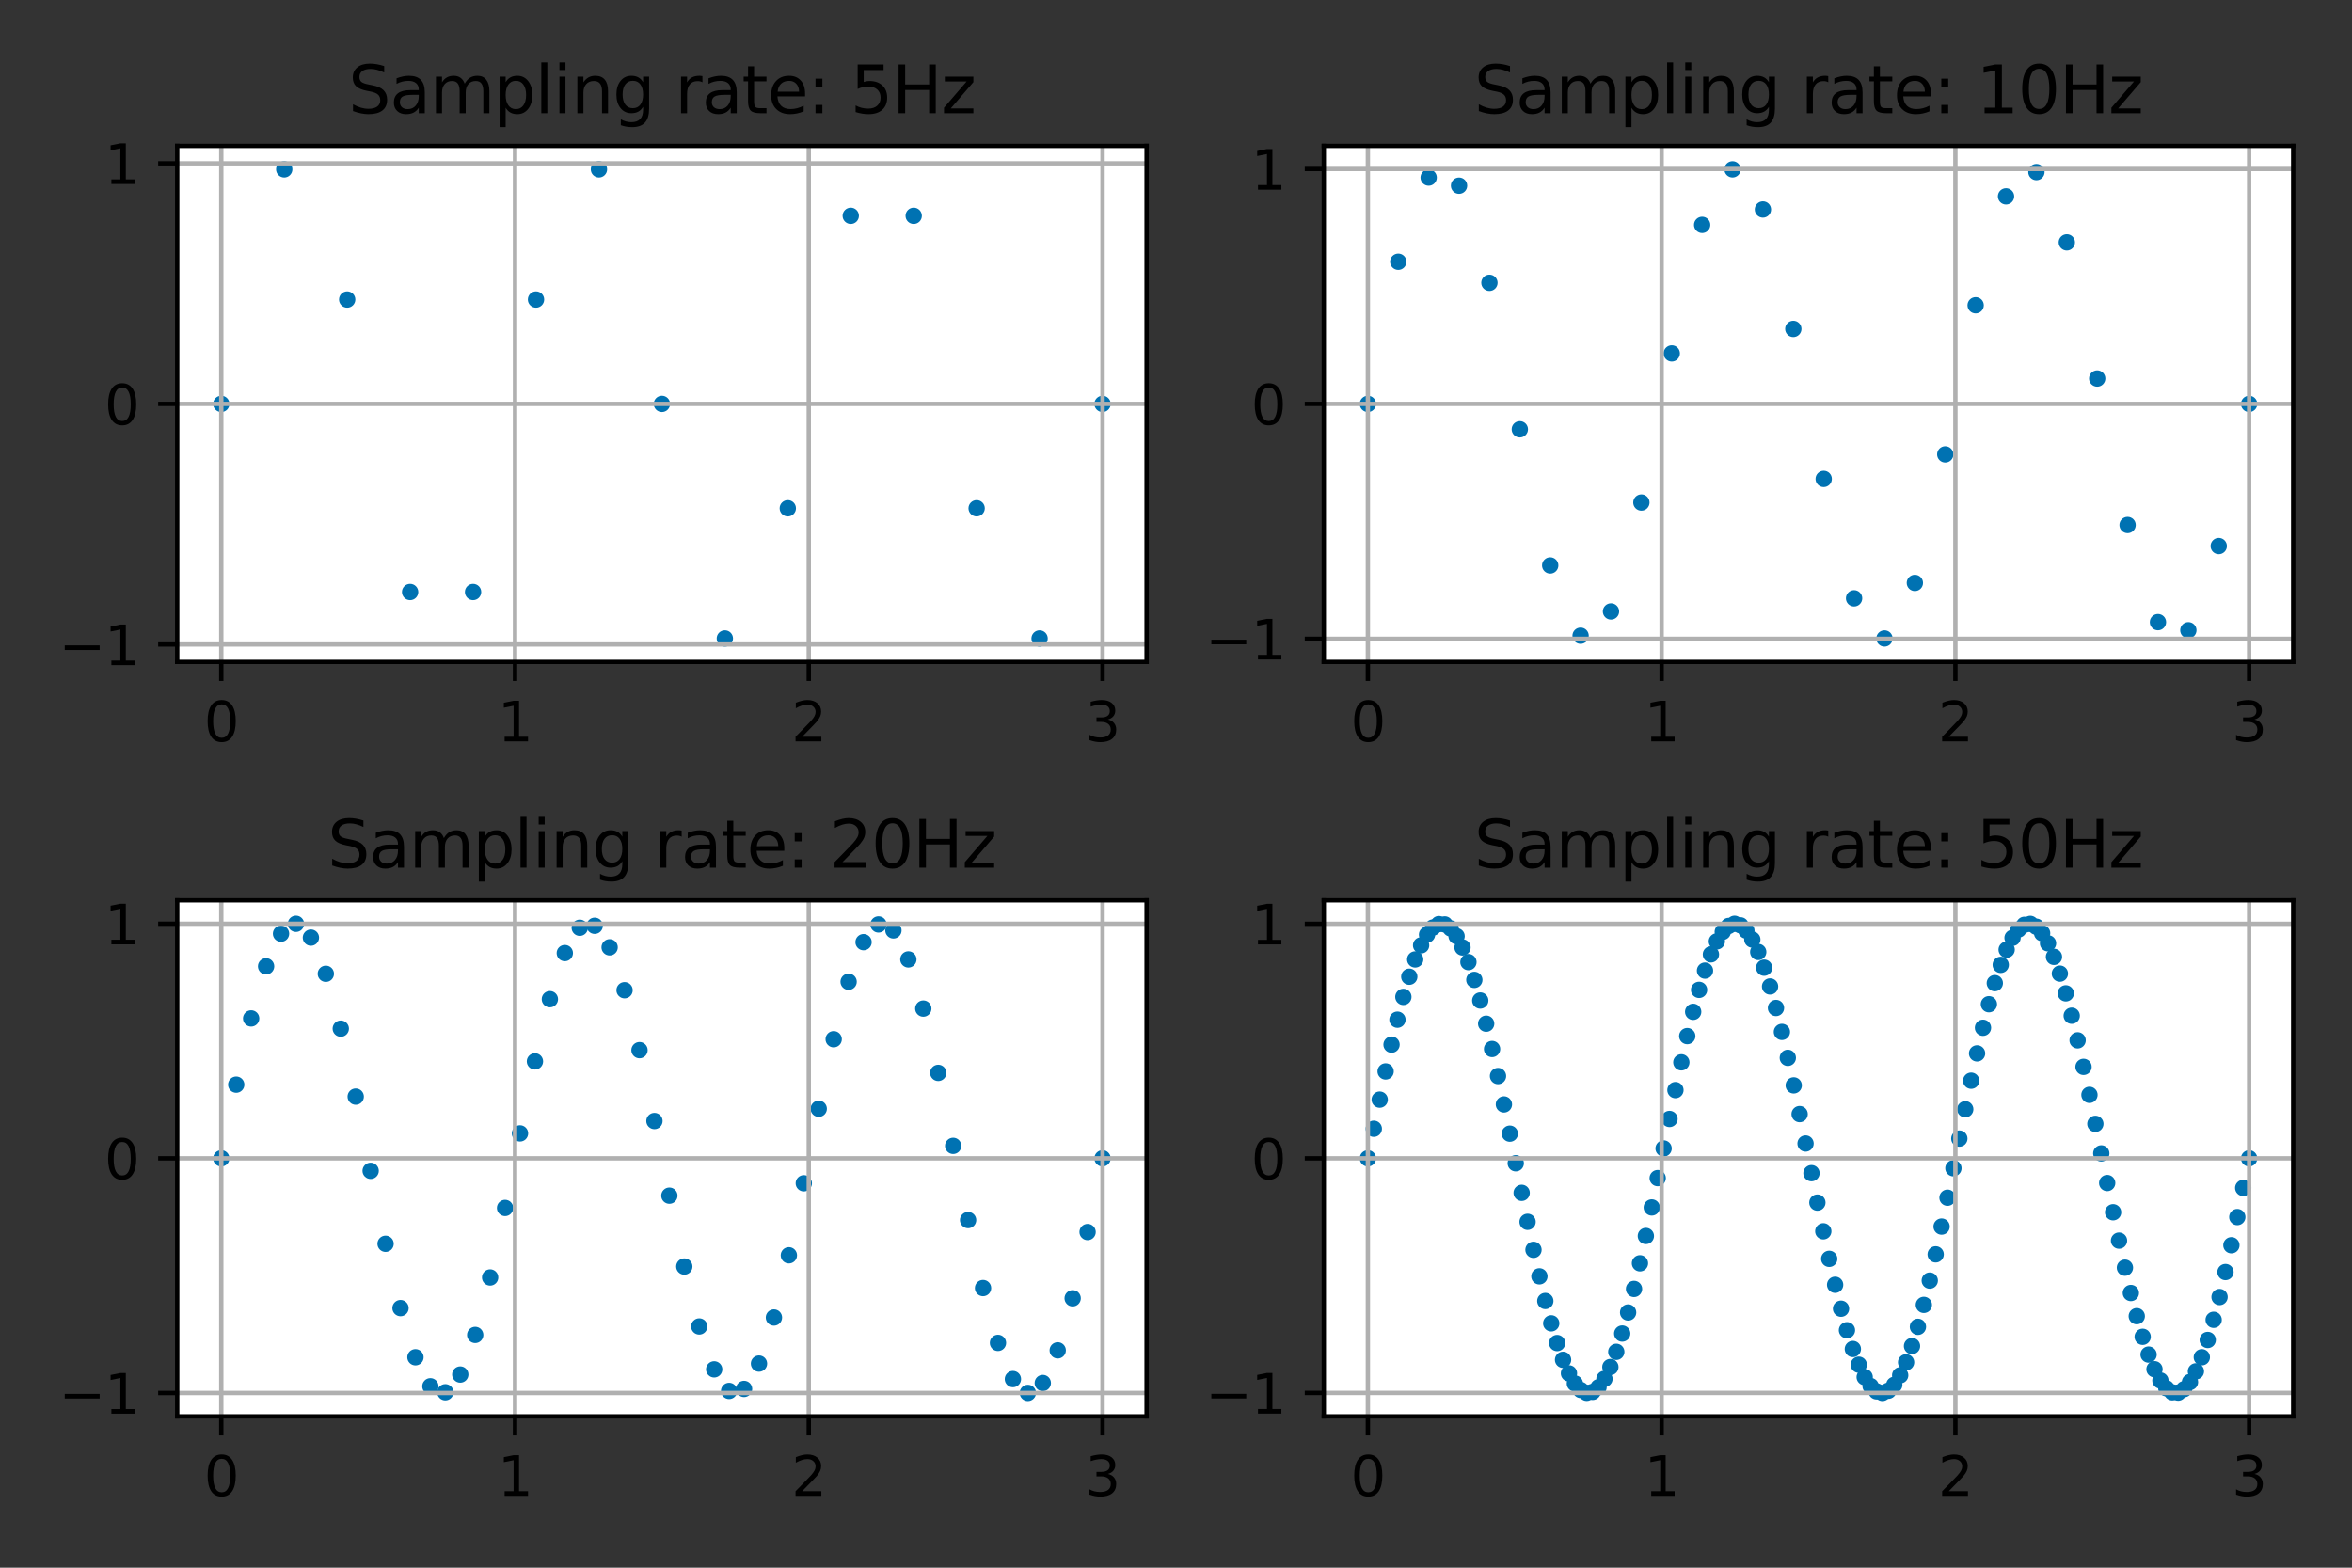 <?xml version="1.0" encoding="utf-8" standalone="no"?>
<!DOCTYPE svg PUBLIC "-//W3C//DTD SVG 1.1//EN"
  "http://www.w3.org/Graphics/SVG/1.1/DTD/svg11.dtd">
<svg height="288pt" version="1.1" viewBox="0 0 432 288" width="432pt" xmlns="http://www.w3.org/2000/svg" xmlns:xlink="http://www.w3.org/1999/xlink">
 <rect x="0" y="0" width="432" height="288" fill="#333333" stroke="none"/>
 <defs>
  <style type="text/css">*{stroke-linecap:butt;stroke-linejoin:round;}</style>
 </defs>
 <g id="figure_1">
  <g id="patch_1">
   <path d="M 0 288 
L 432 288 
L 432 0 
L 0 0 
z
" style="fill:none;"/>
  </g>
  <g id="axes_1">
   <g id="patch_2">
    <path d="M 32.55 121.6 
L 210.6 121.6 
L 210.6 26.8 
L 32.55 26.8 
z
" style="fill:#ffffff;"/>
   </g>
   <g id="PathCollection_1">
    <defs>
     <path d="M 0 1 
C 0.265 1 0.52 0.895 0.707 0.707 
C 0.895 0.52 1 0.265 1 0 
C 1 -0.265 0.895 -0.52 0.707 -0.707 
C 0.52 -0.895 0.265 -1 0 -1 
C -0.265 -1 -0.52 -0.895 -0.707 -0.707 
C -0.895 -0.52 -1 -0.265 -1 0 
C -1 0.265 -0.895 0.52 -0.707 0.707 
C -0.52 0.895 -0.265 1 0 1 
z
" id="meb70e688dd" style="stroke:#0072b2;"/>
    </defs>
    <g clip-path="url(#p5ac09d170f)">
     <use style="fill:#0072b2;stroke:#0072b2;" x="40.643" xlink:href="#meb70e688dd" y="74.2"/>
     <use style="fill:#0072b2;stroke:#0072b2;" x="52.205" xlink:href="#meb70e688dd" y="31.109"/>
     <use style="fill:#0072b2;stroke:#0072b2;" x="63.767" xlink:href="#meb70e688dd" y="55.023"/>
     <use style="fill:#0072b2;stroke:#0072b2;" x="75.328" xlink:href="#meb70e688dd" y="108.756"/>
     <use style="fill:#0072b2;stroke:#0072b2;" x="86.89" xlink:href="#meb70e688dd" y="108.756"/>
     <use style="fill:#0072b2;stroke:#0072b2;" x="98.452" xlink:href="#meb70e688dd" y="55.023"/>
     <use style="fill:#0072b2;stroke:#0072b2;" x="110.013" xlink:href="#meb70e688dd" y="31.109"/>
     <use style="fill:#0072b2;stroke:#0072b2;" x="121.575" xlink:href="#meb70e688dd" y="74.2"/>
     <use style="fill:#0072b2;stroke:#0072b2;" x="133.137" xlink:href="#meb70e688dd" y="117.291"/>
     <use style="fill:#0072b2;stroke:#0072b2;" x="144.698" xlink:href="#meb70e688dd" y="93.377"/>
     <use style="fill:#0072b2;stroke:#0072b2;" x="156.26" xlink:href="#meb70e688dd" y="39.644"/>
     <use style="fill:#0072b2;stroke:#0072b2;" x="167.822" xlink:href="#meb70e688dd" y="39.644"/>
     <use style="fill:#0072b2;stroke:#0072b2;" x="179.383" xlink:href="#meb70e688dd" y="93.377"/>
     <use style="fill:#0072b2;stroke:#0072b2;" x="190.945" xlink:href="#meb70e688dd" y="117.291"/>
     <use style="fill:#0072b2;stroke:#0072b2;" x="202.507" xlink:href="#meb70e688dd" y="74.2"/>
    </g>
   </g>
   <g id="matplotlib.axis_1">
    <g id="xtick_1">
     <g id="line2d_1">
      <path clip-path="url(#p5ac09d170f)" d="M 40.643 121.6 
L 40.643 26.8 
" style="fill:none;stroke:#b0b0b0;stroke-linecap:square;stroke-width:0.8;"/>
     </g>
     <g id="line2d_2">
      <defs>
       <path d="M 0 0 
L 0 3.5 
" id="mddd9464479" style="stroke:#000000;stroke-width:0.8;"/>
      </defs>
      <g>
       <use style="stroke:#000000;stroke-width:0.8;" x="40.643" xlink:href="#mddd9464479" y="121.6"/>
      </g>
     </g>
     <g id="text_1">
      <!-- 0 -->
      <g transform="translate(37.462 136.198)scale(0.1 -0.1)">
       <defs>
        <path d="M 2034 4250 
Q 1547 4250 1301 3770 
Q 1056 3291 1056 2328 
Q 1056 1369 1301 889 
Q 1547 409 2034 409 
Q 2525 409 2770 889 
Q 3016 1369 3016 2328 
Q 3016 3291 2770 3770 
Q 2525 4250 2034 4250 
z
M 2034 4750 
Q 2819 4750 3233 4129 
Q 3647 3509 3647 2328 
Q 3647 1150 3233 529 
Q 2819 -91 2034 -91 
Q 1250 -91 836 529 
Q 422 1150 422 2328 
Q 422 3509 836 4129 
Q 1250 4750 2034 4750 
z
" id="DejaVuSans-30" transform="scale(0.016)"/>
       </defs>
       <use xlink:href="#DejaVuSans-30"/>
      </g>
     </g>
    </g>
    <g id="xtick_2">
     <g id="line2d_3">
      <path clip-path="url(#p5ac09d170f)" d="M 94.598 121.6 
L 94.598 26.8 
" style="fill:none;stroke:#b0b0b0;stroke-linecap:square;stroke-width:0.8;"/>
     </g>
     <g id="line2d_4">
      <g>
       <use style="stroke:#000000;stroke-width:0.8;" x="94.598" xlink:href="#mddd9464479" y="121.6"/>
      </g>
     </g>
     <g id="text_2">
      <!-- 1 -->
      <g transform="translate(91.416 136.198)scale(0.1 -0.1)">
       <defs>
        <path d="M 794 531 
L 1825 531 
L 1825 4091 
L 703 3866 
L 703 4441 
L 1819 4666 
L 2450 4666 
L 2450 531 
L 3481 531 
L 3481 0 
L 794 0 
L 794 531 
z
" id="DejaVuSans-31" transform="scale(0.016)"/>
       </defs>
       <use xlink:href="#DejaVuSans-31"/>
      </g>
     </g>
    </g>
    <g id="xtick_3">
     <g id="line2d_5">
      <path clip-path="url(#p5ac09d170f)" d="M 148.552 121.6 
L 148.552 26.8 
" style="fill:none;stroke:#b0b0b0;stroke-linecap:square;stroke-width:0.8;"/>
     </g>
     <g id="line2d_6">
      <g>
       <use style="stroke:#000000;stroke-width:0.8;" x="148.552" xlink:href="#mddd9464479" y="121.6"/>
      </g>
     </g>
     <g id="text_3">
      <!-- 2 -->
      <g transform="translate(145.371 136.198)scale(0.1 -0.1)">
       <defs>
        <path d="M 1228 531 
L 3431 531 
L 3431 0 
L 469 0 
L 469 531 
Q 828 903 1448 1529 
Q 2069 2156 2228 2338 
Q 2531 2678 2651 2914 
Q 2772 3150 2772 3378 
Q 2772 3750 2511 3984 
Q 2250 4219 1831 4219 
Q 1534 4219 1204 4116 
Q 875 4013 500 3803 
L 500 4441 
Q 881 4594 1212 4672 
Q 1544 4750 1819 4750 
Q 2544 4750 2975 4387 
Q 3406 4025 3406 3419 
Q 3406 3131 3298 2873 
Q 3191 2616 2906 2266 
Q 2828 2175 2409 1742 
Q 1991 1309 1228 531 
z
" id="DejaVuSans-32" transform="scale(0.016)"/>
       </defs>
       <use xlink:href="#DejaVuSans-32"/>
      </g>
     </g>
    </g>
    <g id="xtick_4">
     <g id="line2d_7">
      <path clip-path="url(#p5ac09d170f)" d="M 202.507 121.6 
L 202.507 26.8 
" style="fill:none;stroke:#b0b0b0;stroke-linecap:square;stroke-width:0.8;"/>
     </g>
     <g id="line2d_8">
      <g>
       <use style="stroke:#000000;stroke-width:0.8;" x="202.507" xlink:href="#mddd9464479" y="121.6"/>
      </g>
     </g>
     <g id="text_4">
      <!-- 3 -->
      <g transform="translate(199.326 136.198)scale(0.1 -0.1)">
       <defs>
        <path d="M 2597 2516 
Q 3050 2419 3304 2112 
Q 3559 1806 3559 1356 
Q 3559 666 3084 287 
Q 2609 -91 1734 -91 
Q 1441 -91 1130 -33 
Q 819 25 488 141 
L 488 750 
Q 750 597 1062 519 
Q 1375 441 1716 441 
Q 2309 441 2620 675 
Q 2931 909 2931 1356 
Q 2931 1769 2642 2001 
Q 2353 2234 1838 2234 
L 1294 2234 
L 1294 2753 
L 1863 2753 
Q 2328 2753 2575 2939 
Q 2822 3125 2822 3475 
Q 2822 3834 2567 4026 
Q 2313 4219 1838 4219 
Q 1578 4219 1281 4162 
Q 984 4106 628 3988 
L 628 4550 
Q 988 4650 1302 4700 
Q 1616 4750 1894 4750 
Q 2613 4750 3031 4423 
Q 3450 4097 3450 3541 
Q 3450 3153 3228 2886 
Q 3006 2619 2597 2516 
z
" id="DejaVuSans-33" transform="scale(0.016)"/>
       </defs>
       <use xlink:href="#DejaVuSans-33"/>
      </g>
     </g>
    </g>
   </g>
   <g id="matplotlib.axis_2">
    <g id="ytick_1">
     <g id="line2d_9">
      <path clip-path="url(#p5ac09d170f)" d="M 32.55 118.399 
L 210.6 118.399 
" style="fill:none;stroke:#b0b0b0;stroke-linecap:square;stroke-width:0.8;"/>
     </g>
     <g id="line2d_10">
      <defs>
       <path d="M 0 0 
L -3.5 0 
" id="mff189f2a60" style="stroke:#000000;stroke-width:0.8;"/>
      </defs>
      <g>
       <use style="stroke:#000000;stroke-width:0.8;" x="32.55" xlink:href="#mff189f2a60" y="118.399"/>
      </g>
     </g>
     <g id="text_5">
      <!-- −1 -->
      <g transform="translate(10.808 122.198)scale(0.1 -0.1)">
       <defs>
        <path d="M 678 2272 
L 4684 2272 
L 4684 1741 
L 678 1741 
L 678 2272 
z
" id="DejaVuSans-2212" transform="scale(0.016)"/>
       </defs>
       <use xlink:href="#DejaVuSans-2212"/>
       <use x="83.789" xlink:href="#DejaVuSans-31"/>
      </g>
     </g>
    </g>
    <g id="ytick_2">
     <g id="line2d_11">
      <path clip-path="url(#p5ac09d170f)" d="M 32.55 74.2 
L 210.6 74.2 
" style="fill:none;stroke:#b0b0b0;stroke-linecap:square;stroke-width:0.8;"/>
     </g>
     <g id="line2d_12">
      <g>
       <use style="stroke:#000000;stroke-width:0.8;" x="32.55" xlink:href="#mff189f2a60" y="74.2"/>
      </g>
     </g>
     <g id="text_6">
      <!-- 0 -->
      <g transform="translate(19.188 77.999)scale(0.1 -0.1)">
       <use xlink:href="#DejaVuSans-30"/>
      </g>
     </g>
    </g>
    <g id="ytick_3">
     <g id="line2d_13">
      <path clip-path="url(#p5ac09d170f)" d="M 32.55 30.001 
L 210.6 30.001 
" style="fill:none;stroke:#b0b0b0;stroke-linecap:square;stroke-width:0.8;"/>
     </g>
     <g id="line2d_14">
      <g>
       <use style="stroke:#000000;stroke-width:0.8;" x="32.55" xlink:href="#mff189f2a60" y="30.001"/>
      </g>
     </g>
     <g id="text_7">
      <!-- 1 -->
      <g transform="translate(19.188 33.8)scale(0.1 -0.1)">
       <use xlink:href="#DejaVuSans-31"/>
      </g>
     </g>
    </g>
   </g>
   <g id="patch_3">
    <path d="M 32.55 121.6 
L 32.55 26.8 
" style="fill:none;stroke:#000000;stroke-linecap:square;stroke-linejoin:miter;stroke-width:0.8;"/>
   </g>
   <g id="patch_4">
    <path d="M 210.6 121.6 
L 210.6 26.8 
" style="fill:none;stroke:#000000;stroke-linecap:square;stroke-linejoin:miter;stroke-width:0.8;"/>
   </g>
   <g id="patch_5">
    <path d="M 32.55 121.6 
L 210.6 121.6 
" style="fill:none;stroke:#000000;stroke-linecap:square;stroke-linejoin:miter;stroke-width:0.8;"/>
   </g>
   <g id="patch_6">
    <path d="M 32.55 26.8 
L 210.6 26.8 
" style="fill:none;stroke:#000000;stroke-linecap:square;stroke-linejoin:miter;stroke-width:0.8;"/>
   </g>
   <g id="text_8">
    <!-- Sampling rate: 5Hz -->
    <g transform="translate(63.989 20.8)scale(0.12 -0.12)">
     <defs>
      <path d="M 3425 4513 
L 3425 3897 
Q 3066 4069 2747 4153 
Q 2428 4238 2131 4238 
Q 1616 4238 1336 4038 
Q 1056 3838 1056 3469 
Q 1056 3159 1242 3001 
Q 1428 2844 1947 2747 
L 2328 2669 
Q 3034 2534 3370 2195 
Q 3706 1856 3706 1288 
Q 3706 609 3251 259 
Q 2797 -91 1919 -91 
Q 1588 -91 1214 -16 
Q 841 59 441 206 
L 441 856 
Q 825 641 1194 531 
Q 1563 422 1919 422 
Q 2459 422 2753 634 
Q 3047 847 3047 1241 
Q 3047 1584 2836 1778 
Q 2625 1972 2144 2069 
L 1759 2144 
Q 1053 2284 737 2584 
Q 422 2884 422 3419 
Q 422 4038 858 4394 
Q 1294 4750 2059 4750 
Q 2388 4750 2728 4690 
Q 3069 4631 3425 4513 
z
" id="DejaVuSans-53" transform="scale(0.016)"/>
      <path d="M 2194 1759 
Q 1497 1759 1228 1600 
Q 959 1441 959 1056 
Q 959 750 1161 570 
Q 1363 391 1709 391 
Q 2188 391 2477 730 
Q 2766 1069 2766 1631 
L 2766 1759 
L 2194 1759 
z
M 3341 1997 
L 3341 0 
L 2766 0 
L 2766 531 
Q 2569 213 2275 61 
Q 1981 -91 1556 -91 
Q 1019 -91 701 211 
Q 384 513 384 1019 
Q 384 1609 779 1909 
Q 1175 2209 1959 2209 
L 2766 2209 
L 2766 2266 
Q 2766 2663 2505 2880 
Q 2244 3097 1772 3097 
Q 1472 3097 1187 3025 
Q 903 2953 641 2809 
L 641 3341 
Q 956 3463 1253 3523 
Q 1550 3584 1831 3584 
Q 2591 3584 2966 3190 
Q 3341 2797 3341 1997 
z
" id="DejaVuSans-61" transform="scale(0.016)"/>
      <path d="M 3328 2828 
Q 3544 3216 3844 3400 
Q 4144 3584 4550 3584 
Q 5097 3584 5394 3201 
Q 5691 2819 5691 2113 
L 5691 0 
L 5113 0 
L 5113 2094 
Q 5113 2597 4934 2840 
Q 4756 3084 4391 3084 
Q 3944 3084 3684 2787 
Q 3425 2491 3425 1978 
L 3425 0 
L 2847 0 
L 2847 2094 
Q 2847 2600 2669 2842 
Q 2491 3084 2119 3084 
Q 1678 3084 1418 2786 
Q 1159 2488 1159 1978 
L 1159 0 
L 581 0 
L 581 3500 
L 1159 3500 
L 1159 2956 
Q 1356 3278 1631 3431 
Q 1906 3584 2284 3584 
Q 2666 3584 2933 3390 
Q 3200 3197 3328 2828 
z
" id="DejaVuSans-6d" transform="scale(0.016)"/>
      <path d="M 1159 525 
L 1159 -1331 
L 581 -1331 
L 581 3500 
L 1159 3500 
L 1159 2969 
Q 1341 3281 1617 3432 
Q 1894 3584 2278 3584 
Q 2916 3584 3314 3078 
Q 3713 2572 3713 1747 
Q 3713 922 3314 415 
Q 2916 -91 2278 -91 
Q 1894 -91 1617 61 
Q 1341 213 1159 525 
z
M 3116 1747 
Q 3116 2381 2855 2742 
Q 2594 3103 2138 3103 
Q 1681 3103 1420 2742 
Q 1159 2381 1159 1747 
Q 1159 1113 1420 752 
Q 1681 391 2138 391 
Q 2594 391 2855 752 
Q 3116 1113 3116 1747 
z
" id="DejaVuSans-70" transform="scale(0.016)"/>
      <path d="M 603 4863 
L 1178 4863 
L 1178 0 
L 603 0 
L 603 4863 
z
" id="DejaVuSans-6c" transform="scale(0.016)"/>
      <path d="M 603 3500 
L 1178 3500 
L 1178 0 
L 603 0 
L 603 3500 
z
M 603 4863 
L 1178 4863 
L 1178 4134 
L 603 4134 
L 603 4863 
z
" id="DejaVuSans-69" transform="scale(0.016)"/>
      <path d="M 3513 2113 
L 3513 0 
L 2938 0 
L 2938 2094 
Q 2938 2591 2744 2837 
Q 2550 3084 2163 3084 
Q 1697 3084 1428 2787 
Q 1159 2491 1159 1978 
L 1159 0 
L 581 0 
L 581 3500 
L 1159 3500 
L 1159 2956 
Q 1366 3272 1645 3428 
Q 1925 3584 2291 3584 
Q 2894 3584 3203 3211 
Q 3513 2838 3513 2113 
z
" id="DejaVuSans-6e" transform="scale(0.016)"/>
      <path d="M 2906 1791 
Q 2906 2416 2648 2759 
Q 2391 3103 1925 3103 
Q 1463 3103 1205 2759 
Q 947 2416 947 1791 
Q 947 1169 1205 825 
Q 1463 481 1925 481 
Q 2391 481 2648 825 
Q 2906 1169 2906 1791 
z
M 3481 434 
Q 3481 -459 3084 -895 
Q 2688 -1331 1869 -1331 
Q 1566 -1331 1297 -1286 
Q 1028 -1241 775 -1147 
L 775 -588 
Q 1028 -725 1275 -790 
Q 1522 -856 1778 -856 
Q 2344 -856 2625 -561 
Q 2906 -266 2906 331 
L 2906 616 
Q 2728 306 2450 153 
Q 2172 0 1784 0 
Q 1141 0 747 490 
Q 353 981 353 1791 
Q 353 2603 747 3093 
Q 1141 3584 1784 3584 
Q 2172 3584 2450 3431 
Q 2728 3278 2906 2969 
L 2906 3500 
L 3481 3500 
L 3481 434 
z
" id="DejaVuSans-67" transform="scale(0.016)"/>
      <path id="DejaVuSans-20" transform="scale(0.016)"/>
      <path d="M 2631 2963 
Q 2534 3019 2420 3045 
Q 2306 3072 2169 3072 
Q 1681 3072 1420 2755 
Q 1159 2438 1159 1844 
L 1159 0 
L 581 0 
L 581 3500 
L 1159 3500 
L 1159 2956 
Q 1341 3275 1631 3429 
Q 1922 3584 2338 3584 
Q 2397 3584 2469 3576 
Q 2541 3569 2628 3553 
L 2631 2963 
z
" id="DejaVuSans-72" transform="scale(0.016)"/>
      <path d="M 1172 4494 
L 1172 3500 
L 2356 3500 
L 2356 3053 
L 1172 3053 
L 1172 1153 
Q 1172 725 1289 603 
Q 1406 481 1766 481 
L 2356 481 
L 2356 0 
L 1766 0 
Q 1100 0 847 248 
Q 594 497 594 1153 
L 594 3053 
L 172 3053 
L 172 3500 
L 594 3500 
L 594 4494 
L 1172 4494 
z
" id="DejaVuSans-74" transform="scale(0.016)"/>
      <path d="M 3597 1894 
L 3597 1613 
L 953 1613 
Q 991 1019 1311 708 
Q 1631 397 2203 397 
Q 2534 397 2845 478 
Q 3156 559 3463 722 
L 3463 178 
Q 3153 47 2828 -22 
Q 2503 -91 2169 -91 
Q 1331 -91 842 396 
Q 353 884 353 1716 
Q 353 2575 817 3079 
Q 1281 3584 2069 3584 
Q 2775 3584 3186 3129 
Q 3597 2675 3597 1894 
z
M 3022 2063 
Q 3016 2534 2758 2815 
Q 2500 3097 2075 3097 
Q 1594 3097 1305 2825 
Q 1016 2553 972 2059 
L 3022 2063 
z
" id="DejaVuSans-65" transform="scale(0.016)"/>
      <path d="M 750 794 
L 1409 794 
L 1409 0 
L 750 0 
L 750 794 
z
M 750 3309 
L 1409 3309 
L 1409 2516 
L 750 2516 
L 750 3309 
z
" id="DejaVuSans-3a" transform="scale(0.016)"/>
      <path d="M 691 4666 
L 3169 4666 
L 3169 4134 
L 1269 4134 
L 1269 2991 
Q 1406 3038 1543 3061 
Q 1681 3084 1819 3084 
Q 2600 3084 3056 2656 
Q 3513 2228 3513 1497 
Q 3513 744 3044 326 
Q 2575 -91 1722 -91 
Q 1428 -91 1123 -41 
Q 819 9 494 109 
L 494 744 
Q 775 591 1075 516 
Q 1375 441 1709 441 
Q 2250 441 2565 725 
Q 2881 1009 2881 1497 
Q 2881 1984 2565 2268 
Q 2250 2553 1709 2553 
Q 1456 2553 1204 2497 
Q 953 2441 691 2322 
L 691 4666 
z
" id="DejaVuSans-35" transform="scale(0.016)"/>
      <path d="M 628 4666 
L 1259 4666 
L 1259 2753 
L 3553 2753 
L 3553 4666 
L 4184 4666 
L 4184 0 
L 3553 0 
L 3553 2222 
L 1259 2222 
L 1259 0 
L 628 0 
L 628 4666 
z
" id="DejaVuSans-48" transform="scale(0.016)"/>
      <path d="M 353 3500 
L 3084 3500 
L 3084 2975 
L 922 459 
L 3084 459 
L 3084 0 
L 275 0 
L 275 525 
L 2438 3041 
L 353 3041 
L 353 3500 
z
" id="DejaVuSans-7a" transform="scale(0.016)"/>
     </defs>
     <use xlink:href="#DejaVuSans-53"/>
     <use x="63.477" xlink:href="#DejaVuSans-61"/>
     <use x="124.756" xlink:href="#DejaVuSans-6d"/>
     <use x="222.168" xlink:href="#DejaVuSans-70"/>
     <use x="285.645" xlink:href="#DejaVuSans-6c"/>
     <use x="313.428" xlink:href="#DejaVuSans-69"/>
     <use x="341.211" xlink:href="#DejaVuSans-6e"/>
     <use x="404.59" xlink:href="#DejaVuSans-67"/>
     <use x="468.066" xlink:href="#DejaVuSans-20"/>
     <use x="499.854" xlink:href="#DejaVuSans-72"/>
     <use x="540.967" xlink:href="#DejaVuSans-61"/>
     <use x="602.246" xlink:href="#DejaVuSans-74"/>
     <use x="641.455" xlink:href="#DejaVuSans-65"/>
     <use x="702.979" xlink:href="#DejaVuSans-3a"/>
     <use x="736.67" xlink:href="#DejaVuSans-20"/>
     <use x="768.457" xlink:href="#DejaVuSans-35"/>
     <use x="832.08" xlink:href="#DejaVuSans-48"/>
     <use x="907.275" xlink:href="#DejaVuSans-7a"/>
    </g>
   </g>
  </g>
  <g id="axes_2">
   <g id="patch_7">
    <path d="M 243.15 121.6 
L 421.2 121.6 
L 421.2 26.8 
L 243.15 26.8 
z
" style="fill:#ffffff;"/>
   </g>
   <g id="PathCollection_2">
    <g clip-path="url(#pe28d2c6ce3)">
     <use style="fill:#0072b2;stroke:#0072b2;" x="251.243" xlink:href="#meb70e688dd" y="74.2"/>
     <use style="fill:#0072b2;stroke:#0072b2;" x="256.825" xlink:href="#meb70e688dd" y="48.084"/>
     <use style="fill:#0072b2;stroke:#0072b2;" x="262.406" xlink:href="#meb70e688dd" y="32.619"/>
     <use style="fill:#0072b2;stroke:#0072b2;" x="267.988" xlink:href="#meb70e688dd" y="34.111"/>
     <use style="fill:#0072b2;stroke:#0072b2;" x="273.569" xlink:href="#meb70e688dd" y="51.952"/>
     <use style="fill:#0072b2;stroke:#0072b2;" x="279.151" xlink:href="#meb70e688dd" y="78.866"/>
     <use style="fill:#0072b2;stroke:#0072b2;" x="284.732" xlink:href="#meb70e688dd" y="103.877"/>
     <use style="fill:#0072b2;stroke:#0072b2;" x="290.314" xlink:href="#meb70e688dd" y="116.786"/>
     <use style="fill:#0072b2;stroke:#0072b2;" x="295.895" xlink:href="#meb70e688dd" y="112.327"/>
     <use style="fill:#0072b2;stroke:#0072b2;" x="301.477" xlink:href="#meb70e688dd" y="92.32"/>
     <use style="fill:#0072b2;stroke:#0072b2;" x="307.058" xlink:href="#meb70e688dd" y="64.923"/>
     <use style="fill:#0072b2;stroke:#0072b2;" x="312.64" xlink:href="#meb70e688dd" y="41.309"/>
     <use style="fill:#0072b2;stroke:#0072b2;" x="318.221" xlink:href="#meb70e688dd" y="31.109"/>
     <use style="fill:#0072b2;stroke:#0072b2;" x="323.803" xlink:href="#meb70e688dd" y="38.482"/>
     <use style="fill:#0072b2;stroke:#0072b2;" x="329.384" xlink:href="#meb70e688dd" y="60.421"/>
     <use style="fill:#0072b2;stroke:#0072b2;" x="334.966" xlink:href="#meb70e688dd" y="87.979"/>
     <use style="fill:#0072b2;stroke:#0072b2;" x="340.547" xlink:href="#meb70e688dd" y="109.918"/>
     <use style="fill:#0072b2;stroke:#0072b2;" x="346.129" xlink:href="#meb70e688dd" y="117.291"/>
     <use style="fill:#0072b2;stroke:#0072b2;" x="351.71" xlink:href="#meb70e688dd" y="107.09"/>
     <use style="fill:#0072b2;stroke:#0072b2;" x="357.292" xlink:href="#meb70e688dd" y="83.477"/>
     <use style="fill:#0072b2;stroke:#0072b2;" x="362.873" xlink:href="#meb70e688dd" y="56.08"/>
     <use style="fill:#0072b2;stroke:#0072b2;" x="368.455" xlink:href="#meb70e688dd" y="36.073"/>
     <use style="fill:#0072b2;stroke:#0072b2;" x="374.036" xlink:href="#meb70e688dd" y="31.614"/>
     <use style="fill:#0072b2;stroke:#0072b2;" x="379.618" xlink:href="#meb70e688dd" y="44.523"/>
     <use style="fill:#0072b2;stroke:#0072b2;" x="385.199" xlink:href="#meb70e688dd" y="69.534"/>
     <use style="fill:#0072b2;stroke:#0072b2;" x="390.781" xlink:href="#meb70e688dd" y="96.448"/>
     <use style="fill:#0072b2;stroke:#0072b2;" x="396.362" xlink:href="#meb70e688dd" y="114.289"/>
     <use style="fill:#0072b2;stroke:#0072b2;" x="401.944" xlink:href="#meb70e688dd" y="115.781"/>
     <use style="fill:#0072b2;stroke:#0072b2;" x="407.525" xlink:href="#meb70e688dd" y="100.316"/>
     <use style="fill:#0072b2;stroke:#0072b2;" x="413.107" xlink:href="#meb70e688dd" y="74.2"/>
    </g>
   </g>
   <g id="matplotlib.axis_3">
    <g id="xtick_5">
     <g id="line2d_15">
      <path clip-path="url(#pe28d2c6ce3)" d="M 251.243 121.6 
L 251.243 26.8 
" style="fill:none;stroke:#b0b0b0;stroke-linecap:square;stroke-width:0.8;"/>
     </g>
     <g id="line2d_16">
      <g>
       <use style="stroke:#000000;stroke-width:0.8;" x="251.243" xlink:href="#mddd9464479" y="121.6"/>
      </g>
     </g>
     <g id="text_9">
      <!-- 0 -->
      <g transform="translate(248.062 136.198)scale(0.1 -0.1)">
       <use xlink:href="#DejaVuSans-30"/>
      </g>
     </g>
    </g>
    <g id="xtick_6">
     <g id="line2d_17">
      <path clip-path="url(#pe28d2c6ce3)" d="M 305.198 121.6 
L 305.198 26.8 
" style="fill:none;stroke:#b0b0b0;stroke-linecap:square;stroke-width:0.8;"/>
     </g>
     <g id="line2d_18">
      <g>
       <use style="stroke:#000000;stroke-width:0.8;" x="305.198" xlink:href="#mddd9464479" y="121.6"/>
      </g>
     </g>
     <g id="text_10">
      <!-- 1 -->
      <g transform="translate(302.016 136.198)scale(0.1 -0.1)">
       <use xlink:href="#DejaVuSans-31"/>
      </g>
     </g>
    </g>
    <g id="xtick_7">
     <g id="line2d_19">
      <path clip-path="url(#pe28d2c6ce3)" d="M 359.152 121.6 
L 359.152 26.8 
" style="fill:none;stroke:#b0b0b0;stroke-linecap:square;stroke-width:0.8;"/>
     </g>
     <g id="line2d_20">
      <g>
       <use style="stroke:#000000;stroke-width:0.8;" x="359.152" xlink:href="#mddd9464479" y="121.6"/>
      </g>
     </g>
     <g id="text_11">
      <!-- 2 -->
      <g transform="translate(355.971 136.198)scale(0.1 -0.1)">
       <use xlink:href="#DejaVuSans-32"/>
      </g>
     </g>
    </g>
    <g id="xtick_8">
     <g id="line2d_21">
      <path clip-path="url(#pe28d2c6ce3)" d="M 413.107 121.6 
L 413.107 26.8 
" style="fill:none;stroke:#b0b0b0;stroke-linecap:square;stroke-width:0.8;"/>
     </g>
     <g id="line2d_22">
      <g>
       <use style="stroke:#000000;stroke-width:0.8;" x="413.107" xlink:href="#mddd9464479" y="121.6"/>
      </g>
     </g>
     <g id="text_12">
      <!-- 3 -->
      <g transform="translate(409.926 136.198)scale(0.1 -0.1)">
       <use xlink:href="#DejaVuSans-33"/>
      </g>
     </g>
    </g>
   </g>
   <g id="matplotlib.axis_4">
    <g id="ytick_4">
     <g id="line2d_23">
      <path clip-path="url(#pe28d2c6ce3)" d="M 243.15 117.354 
L 421.2 117.354 
" style="fill:none;stroke:#b0b0b0;stroke-linecap:square;stroke-width:0.8;"/>
     </g>
     <g id="line2d_24">
      <g>
       <use style="stroke:#000000;stroke-width:0.8;" x="243.15" xlink:href="#mff189f2a60" y="117.354"/>
      </g>
     </g>
     <g id="text_13">
      <!-- −1 -->
      <g transform="translate(221.408 121.153)scale(0.1 -0.1)">
       <use xlink:href="#DejaVuSans-2212"/>
       <use x="83.789" xlink:href="#DejaVuSans-31"/>
      </g>
     </g>
    </g>
    <g id="ytick_5">
     <g id="line2d_25">
      <path clip-path="url(#pe28d2c6ce3)" d="M 243.15 74.2 
L 421.2 74.2 
" style="fill:none;stroke:#b0b0b0;stroke-linecap:square;stroke-width:0.8;"/>
     </g>
     <g id="line2d_26">
      <g>
       <use style="stroke:#000000;stroke-width:0.8;" x="243.15" xlink:href="#mff189f2a60" y="74.2"/>
      </g>
     </g>
     <g id="text_14">
      <!-- 0 -->
      <g transform="translate(229.787 77.999)scale(0.1 -0.1)">
       <use xlink:href="#DejaVuSans-30"/>
      </g>
     </g>
    </g>
    <g id="ytick_6">
     <g id="line2d_27">
      <path clip-path="url(#pe28d2c6ce3)" d="M 243.15 31.046 
L 421.2 31.046 
" style="fill:none;stroke:#b0b0b0;stroke-linecap:square;stroke-width:0.8;"/>
     </g>
     <g id="line2d_28">
      <g>
       <use style="stroke:#000000;stroke-width:0.8;" x="243.15" xlink:href="#mff189f2a60" y="31.046"/>
      </g>
     </g>
     <g id="text_15">
      <!-- 1 -->
      <g transform="translate(229.787 34.845)scale(0.1 -0.1)">
       <use xlink:href="#DejaVuSans-31"/>
      </g>
     </g>
    </g>
   </g>
   <g id="patch_8">
    <path d="M 243.15 121.6 
L 243.15 26.8 
" style="fill:none;stroke:#000000;stroke-linecap:square;stroke-linejoin:miter;stroke-width:0.8;"/>
   </g>
   <g id="patch_9">
    <path d="M 421.2 121.6 
L 421.2 26.8 
" style="fill:none;stroke:#000000;stroke-linecap:square;stroke-linejoin:miter;stroke-width:0.8;"/>
   </g>
   <g id="patch_10">
    <path d="M 243.15 121.6 
L 421.2 121.6 
" style="fill:none;stroke:#000000;stroke-linecap:square;stroke-linejoin:miter;stroke-width:0.8;"/>
   </g>
   <g id="patch_11">
    <path d="M 243.15 26.8 
L 421.2 26.8 
" style="fill:none;stroke:#000000;stroke-linecap:square;stroke-linejoin:miter;stroke-width:0.8;"/>
   </g>
   <g id="text_16">
    <!-- Sampling rate: 10Hz -->
    <g transform="translate(270.772 20.8)scale(0.12 -0.12)">
     <use xlink:href="#DejaVuSans-53"/>
     <use x="63.477" xlink:href="#DejaVuSans-61"/>
     <use x="124.756" xlink:href="#DejaVuSans-6d"/>
     <use x="222.168" xlink:href="#DejaVuSans-70"/>
     <use x="285.645" xlink:href="#DejaVuSans-6c"/>
     <use x="313.428" xlink:href="#DejaVuSans-69"/>
     <use x="341.211" xlink:href="#DejaVuSans-6e"/>
     <use x="404.59" xlink:href="#DejaVuSans-67"/>
     <use x="468.066" xlink:href="#DejaVuSans-20"/>
     <use x="499.854" xlink:href="#DejaVuSans-72"/>
     <use x="540.967" xlink:href="#DejaVuSans-61"/>
     <use x="602.246" xlink:href="#DejaVuSans-74"/>
     <use x="641.455" xlink:href="#DejaVuSans-65"/>
     <use x="702.979" xlink:href="#DejaVuSans-3a"/>
     <use x="736.67" xlink:href="#DejaVuSans-20"/>
     <use x="768.457" xlink:href="#DejaVuSans-31"/>
     <use x="832.08" xlink:href="#DejaVuSans-30"/>
     <use x="895.703" xlink:href="#DejaVuSans-48"/>
     <use x="970.898" xlink:href="#DejaVuSans-7a"/>
    </g>
   </g>
  </g>
  <g id="axes_3">
   <g id="patch_12">
    <path d="M 32.55 260.2 
L 210.6 260.2 
L 210.6 165.4 
L 32.55 165.4 
z
" style="fill:#ffffff;"/>
   </g>
   <g id="PathCollection_3">
    <g clip-path="url(#p84f5cac85c)">
     <use style="fill:#0072b2;stroke:#0072b2;" x="40.643" xlink:href="#meb70e688dd" y="212.8"/>
     <use style="fill:#0072b2;stroke:#0072b2;" x="43.387" xlink:href="#meb70e688dd" y="199.261"/>
     <use style="fill:#0072b2;stroke:#0072b2;" x="46.13" xlink:href="#meb70e688dd" y="187.093"/>
     <use style="fill:#0072b2;stroke:#0072b2;" x="48.874" xlink:href="#meb70e688dd" y="177.526"/>
     <use style="fill:#0072b2;stroke:#0072b2;" x="51.617" xlink:href="#meb70e688dd" y="171.529"/>
     <use style="fill:#0072b2;stroke:#0072b2;" x="54.36" xlink:href="#meb70e688dd" y="169.709"/>
     <use style="fill:#0072b2;stroke:#0072b2;" x="57.104" xlink:href="#meb70e688dd" y="172.25"/>
     <use style="fill:#0072b2;stroke:#0072b2;" x="59.847" xlink:href="#meb70e688dd" y="178.895"/>
     <use style="fill:#0072b2;stroke:#0072b2;" x="62.591" xlink:href="#meb70e688dd" y="188.971"/>
     <use style="fill:#0072b2;stroke:#0072b2;" x="65.334" xlink:href="#meb70e688dd" y="201.459"/>
     <use style="fill:#0072b2;stroke:#0072b2;" x="68.078" xlink:href="#meb70e688dd" y="215.094"/>
     <use style="fill:#0072b2;stroke:#0072b2;" x="70.821" xlink:href="#meb70e688dd" y="228.498"/>
     <use style="fill:#0072b2;stroke:#0072b2;" x="73.565" xlink:href="#meb70e688dd" y="240.312"/>
     <use style="fill:#0072b2;stroke:#0072b2;" x="76.308" xlink:href="#meb70e688dd" y="249.343"/>
     <use style="fill:#0072b2;stroke:#0072b2;" x="79.051" xlink:href="#meb70e688dd" y="254.675"/>
     <use style="fill:#0072b2;stroke:#0072b2;" x="81.795" xlink:href="#meb70e688dd" y="255.769"/>
     <use style="fill:#0072b2;stroke:#0072b2;" x="84.538" xlink:href="#meb70e688dd" y="252.514"/>
     <use style="fill:#0072b2;stroke:#0072b2;" x="87.282" xlink:href="#meb70e688dd" y="245.24"/>
     <use style="fill:#0072b2;stroke:#0072b2;" x="90.025" xlink:href="#meb70e688dd" y="234.684"/>
     <use style="fill:#0072b2;stroke:#0072b2;" x="92.769" xlink:href="#meb70e688dd" y="221.912"/>
     <use style="fill:#0072b2;stroke:#0072b2;" x="95.512" xlink:href="#meb70e688dd" y="208.218"/>
     <use style="fill:#0072b2;stroke:#0072b2;" x="98.256" xlink:href="#meb70e688dd" y="194.988"/>
     <use style="fill:#0072b2;stroke:#0072b2;" x="100.999" xlink:href="#meb70e688dd" y="183.561"/>
     <use style="fill:#0072b2;stroke:#0072b2;" x="103.743" xlink:href="#meb70e688dd" y="175.092"/>
     <use style="fill:#0072b2;stroke:#0072b2;" x="106.486" xlink:href="#meb70e688dd" y="170.44"/>
     <use style="fill:#0072b2;stroke:#0072b2;" x="109.229" xlink:href="#meb70e688dd" y="170.075"/>
     <use style="fill:#0072b2;stroke:#0072b2;" x="111.973" xlink:href="#meb70e688dd" y="174.034"/>
     <use style="fill:#0072b2;stroke:#0072b2;" x="114.716" xlink:href="#meb70e688dd" y="181.916"/>
     <use style="fill:#0072b2;stroke:#0072b2;" x="117.46" xlink:href="#meb70e688dd" y="192.924"/>
     <use style="fill:#0072b2;stroke:#0072b2;" x="120.203" xlink:href="#meb70e688dd" y="205.943"/>
     <use style="fill:#0072b2;stroke:#0072b2;" x="122.947" xlink:href="#meb70e688dd" y="219.657"/>
     <use style="fill:#0072b2;stroke:#0072b2;" x="125.69" xlink:href="#meb70e688dd" y="232.676"/>
     <use style="fill:#0072b2;stroke:#0072b2;" x="128.434" xlink:href="#meb70e688dd" y="243.684"/>
     <use style="fill:#0072b2;stroke:#0072b2;" x="131.177" xlink:href="#meb70e688dd" y="251.566"/>
     <use style="fill:#0072b2;stroke:#0072b2;" x="133.921" xlink:href="#meb70e688dd" y="255.525"/>
     <use style="fill:#0072b2;stroke:#0072b2;" x="136.664" xlink:href="#meb70e688dd" y="255.16"/>
     <use style="fill:#0072b2;stroke:#0072b2;" x="139.407" xlink:href="#meb70e688dd" y="250.508"/>
     <use style="fill:#0072b2;stroke:#0072b2;" x="142.151" xlink:href="#meb70e688dd" y="242.039"/>
     <use style="fill:#0072b2;stroke:#0072b2;" x="144.894" xlink:href="#meb70e688dd" y="230.612"/>
     <use style="fill:#0072b2;stroke:#0072b2;" x="147.638" xlink:href="#meb70e688dd" y="217.382"/>
     <use style="fill:#0072b2;stroke:#0072b2;" x="150.381" xlink:href="#meb70e688dd" y="203.688"/>
     <use style="fill:#0072b2;stroke:#0072b2;" x="153.125" xlink:href="#meb70e688dd" y="190.916"/>
     <use style="fill:#0072b2;stroke:#0072b2;" x="155.868" xlink:href="#meb70e688dd" y="180.36"/>
     <use style="fill:#0072b2;stroke:#0072b2;" x="158.612" xlink:href="#meb70e688dd" y="173.086"/>
     <use style="fill:#0072b2;stroke:#0072b2;" x="161.355" xlink:href="#meb70e688dd" y="169.831"/>
     <use style="fill:#0072b2;stroke:#0072b2;" x="164.098" xlink:href="#meb70e688dd" y="170.925"/>
     <use style="fill:#0072b2;stroke:#0072b2;" x="166.842" xlink:href="#meb70e688dd" y="176.257"/>
     <use style="fill:#0072b2;stroke:#0072b2;" x="169.585" xlink:href="#meb70e688dd" y="185.288"/>
     <use style="fill:#0072b2;stroke:#0072b2;" x="172.329" xlink:href="#meb70e688dd" y="197.102"/>
     <use style="fill:#0072b2;stroke:#0072b2;" x="175.072" xlink:href="#meb70e688dd" y="210.506"/>
     <use style="fill:#0072b2;stroke:#0072b2;" x="177.816" xlink:href="#meb70e688dd" y="224.141"/>
     <use style="fill:#0072b2;stroke:#0072b2;" x="180.559" xlink:href="#meb70e688dd" y="236.629"/>
     <use style="fill:#0072b2;stroke:#0072b2;" x="183.303" xlink:href="#meb70e688dd" y="246.705"/>
     <use style="fill:#0072b2;stroke:#0072b2;" x="186.046" xlink:href="#meb70e688dd" y="253.35"/>
     <use style="fill:#0072b2;stroke:#0072b2;" x="188.79" xlink:href="#meb70e688dd" y="255.891"/>
     <use style="fill:#0072b2;stroke:#0072b2;" x="191.533" xlink:href="#meb70e688dd" y="254.071"/>
     <use style="fill:#0072b2;stroke:#0072b2;" x="194.276" xlink:href="#meb70e688dd" y="248.074"/>
     <use style="fill:#0072b2;stroke:#0072b2;" x="197.02" xlink:href="#meb70e688dd" y="238.507"/>
     <use style="fill:#0072b2;stroke:#0072b2;" x="199.763" xlink:href="#meb70e688dd" y="226.339"/>
     <use style="fill:#0072b2;stroke:#0072b2;" x="202.507" xlink:href="#meb70e688dd" y="212.8"/>
    </g>
   </g>
   <g id="matplotlib.axis_5">
    <g id="xtick_9">
     <g id="line2d_29">
      <path clip-path="url(#p84f5cac85c)" d="M 40.643 260.2 
L 40.643 165.4 
" style="fill:none;stroke:#b0b0b0;stroke-linecap:square;stroke-width:0.8;"/>
     </g>
     <g id="line2d_30">
      <g>
       <use style="stroke:#000000;stroke-width:0.8;" x="40.643" xlink:href="#mddd9464479" y="260.2"/>
      </g>
     </g>
     <g id="text_17">
      <!-- 0 -->
      <g transform="translate(37.462 274.798)scale(0.1 -0.1)">
       <use xlink:href="#DejaVuSans-30"/>
      </g>
     </g>
    </g>
    <g id="xtick_10">
     <g id="line2d_31">
      <path clip-path="url(#p84f5cac85c)" d="M 94.598 260.2 
L 94.598 165.4 
" style="fill:none;stroke:#b0b0b0;stroke-linecap:square;stroke-width:0.8;"/>
     </g>
     <g id="line2d_32">
      <g>
       <use style="stroke:#000000;stroke-width:0.8;" x="94.598" xlink:href="#mddd9464479" y="260.2"/>
      </g>
     </g>
     <g id="text_18">
      <!-- 1 -->
      <g transform="translate(91.416 274.798)scale(0.1 -0.1)">
       <use xlink:href="#DejaVuSans-31"/>
      </g>
     </g>
    </g>
    <g id="xtick_11">
     <g id="line2d_33">
      <path clip-path="url(#p84f5cac85c)" d="M 148.552 260.2 
L 148.552 165.4 
" style="fill:none;stroke:#b0b0b0;stroke-linecap:square;stroke-width:0.8;"/>
     </g>
     <g id="line2d_34">
      <g>
       <use style="stroke:#000000;stroke-width:0.8;" x="148.552" xlink:href="#mddd9464479" y="260.2"/>
      </g>
     </g>
     <g id="text_19">
      <!-- 2 -->
      <g transform="translate(145.371 274.798)scale(0.1 -0.1)">
       <use xlink:href="#DejaVuSans-32"/>
      </g>
     </g>
    </g>
    <g id="xtick_12">
     <g id="line2d_35">
      <path clip-path="url(#p84f5cac85c)" d="M 202.507 260.2 
L 202.507 165.4 
" style="fill:none;stroke:#b0b0b0;stroke-linecap:square;stroke-width:0.8;"/>
     </g>
     <g id="line2d_36">
      <g>
       <use style="stroke:#000000;stroke-width:0.8;" x="202.507" xlink:href="#mddd9464479" y="260.2"/>
      </g>
     </g>
     <g id="text_20">
      <!-- 3 -->
      <g transform="translate(199.326 274.798)scale(0.1 -0.1)">
       <use xlink:href="#DejaVuSans-33"/>
      </g>
     </g>
    </g>
   </g>
   <g id="matplotlib.axis_6">
    <g id="ytick_7">
     <g id="line2d_37">
      <path clip-path="url(#p84f5cac85c)" d="M 32.55 255.906 
L 210.6 255.906 
" style="fill:none;stroke:#b0b0b0;stroke-linecap:square;stroke-width:0.8;"/>
     </g>
     <g id="line2d_38">
      <g>
       <use style="stroke:#000000;stroke-width:0.8;" x="32.55" xlink:href="#mff189f2a60" y="255.906"/>
      </g>
     </g>
     <g id="text_21">
      <!-- −1 -->
      <g transform="translate(10.808 259.705)scale(0.1 -0.1)">
       <use xlink:href="#DejaVuSans-2212"/>
       <use x="83.789" xlink:href="#DejaVuSans-31"/>
      </g>
     </g>
    </g>
    <g id="ytick_8">
     <g id="line2d_39">
      <path clip-path="url(#p84f5cac85c)" d="M 32.55 212.8 
L 210.6 212.8 
" style="fill:none;stroke:#b0b0b0;stroke-linecap:square;stroke-width:0.8;"/>
     </g>
     <g id="line2d_40">
      <g>
       <use style="stroke:#000000;stroke-width:0.8;" x="32.55" xlink:href="#mff189f2a60" y="212.8"/>
      </g>
     </g>
     <g id="text_22">
      <!-- 0 -->
      <g transform="translate(19.188 216.599)scale(0.1 -0.1)">
       <use xlink:href="#DejaVuSans-30"/>
      </g>
     </g>
    </g>
    <g id="ytick_9">
     <g id="line2d_41">
      <path clip-path="url(#p84f5cac85c)" d="M 32.55 169.694 
L 210.6 169.694 
" style="fill:none;stroke:#b0b0b0;stroke-linecap:square;stroke-width:0.8;"/>
     </g>
     <g id="line2d_42">
      <g>
       <use style="stroke:#000000;stroke-width:0.8;" x="32.55" xlink:href="#mff189f2a60" y="169.694"/>
      </g>
     </g>
     <g id="text_23">
      <!-- 1 -->
      <g transform="translate(19.188 173.493)scale(0.1 -0.1)">
       <use xlink:href="#DejaVuSans-31"/>
      </g>
     </g>
    </g>
   </g>
   <g id="patch_13">
    <path d="M 32.55 260.2 
L 32.55 165.4 
" style="fill:none;stroke:#000000;stroke-linecap:square;stroke-linejoin:miter;stroke-width:0.8;"/>
   </g>
   <g id="patch_14">
    <path d="M 210.6 260.2 
L 210.6 165.4 
" style="fill:none;stroke:#000000;stroke-linecap:square;stroke-linejoin:miter;stroke-width:0.8;"/>
   </g>
   <g id="patch_15">
    <path d="M 32.55 260.2 
L 210.6 260.2 
" style="fill:none;stroke:#000000;stroke-linecap:square;stroke-linejoin:miter;stroke-width:0.8;"/>
   </g>
   <g id="patch_16">
    <path d="M 32.55 165.4 
L 210.6 165.4 
" style="fill:none;stroke:#000000;stroke-linecap:square;stroke-linejoin:miter;stroke-width:0.8;"/>
   </g>
   <g id="text_24">
    <!-- Sampling rate: 20Hz -->
    <g transform="translate(60.172 159.4)scale(0.12 -0.12)">
     <use xlink:href="#DejaVuSans-53"/>
     <use x="63.477" xlink:href="#DejaVuSans-61"/>
     <use x="124.756" xlink:href="#DejaVuSans-6d"/>
     <use x="222.168" xlink:href="#DejaVuSans-70"/>
     <use x="285.645" xlink:href="#DejaVuSans-6c"/>
     <use x="313.428" xlink:href="#DejaVuSans-69"/>
     <use x="341.211" xlink:href="#DejaVuSans-6e"/>
     <use x="404.59" xlink:href="#DejaVuSans-67"/>
     <use x="468.066" xlink:href="#DejaVuSans-20"/>
     <use x="499.854" xlink:href="#DejaVuSans-72"/>
     <use x="540.967" xlink:href="#DejaVuSans-61"/>
     <use x="602.246" xlink:href="#DejaVuSans-74"/>
     <use x="641.455" xlink:href="#DejaVuSans-65"/>
     <use x="702.979" xlink:href="#DejaVuSans-3a"/>
     <use x="736.67" xlink:href="#DejaVuSans-20"/>
     <use x="768.457" xlink:href="#DejaVuSans-32"/>
     <use x="832.08" xlink:href="#DejaVuSans-30"/>
     <use x="895.703" xlink:href="#DejaVuSans-48"/>
     <use x="970.898" xlink:href="#DejaVuSans-7a"/>
    </g>
   </g>
  </g>
  <g id="axes_4">
   <g id="patch_17">
    <path d="M 243.15 260.2 
L 421.2 260.2 
L 421.2 165.4 
L 243.15 165.4 
z
" style="fill:#ffffff;"/>
   </g>
   <g id="PathCollection_4">
    <g clip-path="url(#p504133051e)">
     <use style="fill:#0072b2;stroke:#0072b2;" x="251.243" xlink:href="#meb70e688dd" y="212.8"/>
     <use style="fill:#0072b2;stroke:#0072b2;" x="252.33" xlink:href="#meb70e688dd" y="207.363"/>
     <use style="fill:#0072b2;stroke:#0072b2;" x="253.416" xlink:href="#meb70e688dd" y="202.013"/>
     <use style="fill:#0072b2;stroke:#0072b2;" x="254.502" xlink:href="#meb70e688dd" y="196.835"/>
     <use style="fill:#0072b2;stroke:#0072b2;" x="255.589" xlink:href="#meb70e688dd" y="191.912"/>
     <use style="fill:#0072b2;stroke:#0072b2;" x="256.675" xlink:href="#meb70e688dd" y="187.324"/>
     <use style="fill:#0072b2;stroke:#0072b2;" x="257.761" xlink:href="#meb70e688dd" y="183.142"/>
     <use style="fill:#0072b2;stroke:#0072b2;" x="258.848" xlink:href="#meb70e688dd" y="179.434"/>
     <use style="fill:#0072b2;stroke:#0072b2;" x="259.934" xlink:href="#meb70e688dd" y="176.26"/>
     <use style="fill:#0072b2;stroke:#0072b2;" x="261.02" xlink:href="#meb70e688dd" y="173.67"/>
     <use style="fill:#0072b2;stroke:#0072b2;" x="262.107" xlink:href="#meb70e688dd" y="171.705"/>
     <use style="fill:#0072b2;stroke:#0072b2;" x="263.193" xlink:href="#meb70e688dd" y="170.397"/>
     <use style="fill:#0072b2;stroke:#0072b2;" x="264.279" xlink:href="#meb70e688dd" y="169.767"/>
     <use style="fill:#0072b2;stroke:#0072b2;" x="265.366" xlink:href="#meb70e688dd" y="169.824"/>
     <use style="fill:#0072b2;stroke:#0072b2;" x="266.452" xlink:href="#meb70e688dd" y="170.568"/>
     <use style="fill:#0072b2;stroke:#0072b2;" x="267.538" xlink:href="#meb70e688dd" y="171.988"/>
     <use style="fill:#0072b2;stroke:#0072b2;" x="268.625" xlink:href="#meb70e688dd" y="174.059"/>
     <use style="fill:#0072b2;stroke:#0072b2;" x="269.711" xlink:href="#meb70e688dd" y="176.75"/>
     <use style="fill:#0072b2;stroke:#0072b2;" x="270.797" xlink:href="#meb70e688dd" y="180.017"/>
     <use style="fill:#0072b2;stroke:#0072b2;" x="271.884" xlink:href="#meb70e688dd" y="183.808"/>
     <use style="fill:#0072b2;stroke:#0072b2;" x="272.97" xlink:href="#meb70e688dd" y="188.062"/>
     <use style="fill:#0072b2;stroke:#0072b2;" x="274.056" xlink:href="#meb70e688dd" y="192.712"/>
     <use style="fill:#0072b2;stroke:#0072b2;" x="275.143" xlink:href="#meb70e688dd" y="197.682"/>
     <use style="fill:#0072b2;stroke:#0072b2;" x="276.229" xlink:href="#meb70e688dd" y="202.895"/>
     <use style="fill:#0072b2;stroke:#0072b2;" x="277.315" xlink:href="#meb70e688dd" y="208.265"/>
     <use style="fill:#0072b2;stroke:#0072b2;" x="278.402" xlink:href="#meb70e688dd" y="213.709"/>
     <use style="fill:#0072b2;stroke:#0072b2;" x="279.488" xlink:href="#meb70e688dd" y="219.137"/>
     <use style="fill:#0072b2;stroke:#0072b2;" x="280.574" xlink:href="#meb70e688dd" y="224.464"/>
     <use style="fill:#0072b2;stroke:#0072b2;" x="281.661" xlink:href="#meb70e688dd" y="229.605"/>
     <use style="fill:#0072b2;stroke:#0072b2;" x="282.747" xlink:href="#meb70e688dd" y="234.478"/>
     <use style="fill:#0072b2;stroke:#0072b2;" x="283.833" xlink:href="#meb70e688dd" y="239.004"/>
     <use style="fill:#0072b2;stroke:#0072b2;" x="284.92" xlink:href="#meb70e688dd" y="243.111"/>
     <use style="fill:#0072b2;stroke:#0072b2;" x="286.006" xlink:href="#meb70e688dd" y="246.733"/>
     <use style="fill:#0072b2;stroke:#0072b2;" x="287.092" xlink:href="#meb70e688dd" y="249.813"/>
     <use style="fill:#0072b2;stroke:#0072b2;" x="288.179" xlink:href="#meb70e688dd" y="252.302"/>
     <use style="fill:#0072b2;stroke:#0072b2;" x="289.265" xlink:href="#meb70e688dd" y="254.159"/>
     <use style="fill:#0072b2;stroke:#0072b2;" x="290.351" xlink:href="#meb70e688dd" y="255.356"/>
     <use style="fill:#0072b2;stroke:#0072b2;" x="291.438" xlink:href="#meb70e688dd" y="255.872"/>
     <use style="fill:#0072b2;stroke:#0072b2;" x="292.524" xlink:href="#meb70e688dd" y="255.699"/>
     <use style="fill:#0072b2;stroke:#0072b2;" x="293.61" xlink:href="#meb70e688dd" y="254.842"/>
     <use style="fill:#0072b2;stroke:#0072b2;" x="294.697" xlink:href="#meb70e688dd" y="253.312"/>
     <use style="fill:#0072b2;stroke:#0072b2;" x="295.783" xlink:href="#meb70e688dd" y="251.134"/>
     <use style="fill:#0072b2;stroke:#0072b2;" x="296.869" xlink:href="#meb70e688dd" y="248.344"/>
     <use style="fill:#0072b2;stroke:#0072b2;" x="297.956" xlink:href="#meb70e688dd" y="244.986"/>
     <use style="fill:#0072b2;stroke:#0072b2;" x="299.042" xlink:href="#meb70e688dd" y="241.114"/>
     <use style="fill:#0072b2;stroke:#0072b2;" x="300.128" xlink:href="#meb70e688dd" y="236.789"/>
     <use style="fill:#0072b2;stroke:#0072b2;" x="301.215" xlink:href="#meb70e688dd" y="232.08"/>
     <use style="fill:#0072b2;stroke:#0072b2;" x="302.301" xlink:href="#meb70e688dd" y="227.063"/>
     <use style="fill:#0072b2;stroke:#0072b2;" x="303.387" xlink:href="#meb70e688dd" y="221.819"/>
     <use style="fill:#0072b2;stroke:#0072b2;" x="304.474" xlink:href="#meb70e688dd" y="216.43"/>
     <use style="fill:#0072b2;stroke:#0072b2;" x="305.56" xlink:href="#meb70e688dd" y="210.983"/>
     <use style="fill:#0072b2;stroke:#0072b2;" x="306.646" xlink:href="#meb70e688dd" y="205.566"/>
     <use style="fill:#0072b2;stroke:#0072b2;" x="307.733" xlink:href="#meb70e688dd" y="200.263"/>
     <use style="fill:#0072b2;stroke:#0072b2;" x="308.819" xlink:href="#meb70e688dd" y="195.162"/>
     <use style="fill:#0072b2;stroke:#0072b2;" x="309.905" xlink:href="#meb70e688dd" y="190.342"/>
     <use style="fill:#0072b2;stroke:#0072b2;" x="310.992" xlink:href="#meb70e688dd" y="185.881"/>
     <use style="fill:#0072b2;stroke:#0072b2;" x="312.078" xlink:href="#meb70e688dd" y="181.85"/>
     <use style="fill:#0072b2;stroke:#0072b2;" x="313.164" xlink:href="#meb70e688dd" y="178.314"/>
     <use style="fill:#0072b2;stroke:#0072b2;" x="314.25" xlink:href="#meb70e688dd" y="175.33"/>
     <use style="fill:#0072b2;stroke:#0072b2;" x="315.337" xlink:href="#meb70e688dd" y="172.944"/>
     <use style="fill:#0072b2;stroke:#0072b2;" x="316.423" xlink:href="#meb70e688dd" y="171.195"/>
     <use style="fill:#0072b2;stroke:#0072b2;" x="317.51" xlink:href="#meb70e688dd" y="170.111"/>
     <use style="fill:#0072b2;stroke:#0072b2;" x="318.596" xlink:href="#meb70e688dd" y="169.709"/>
     <use style="fill:#0072b2;stroke:#0072b2;" x="319.682" xlink:href="#meb70e688dd" y="169.996"/>
     <use style="fill:#0072b2;stroke:#0072b2;" x="320.768" xlink:href="#meb70e688dd" y="170.967"/>
     <use style="fill:#0072b2;stroke:#0072b2;" x="321.855" xlink:href="#meb70e688dd" y="172.607"/>
     <use style="fill:#0072b2;stroke:#0072b2;" x="322.941" xlink:href="#meb70e688dd" y="174.889"/>
     <use style="fill:#0072b2;stroke:#0072b2;" x="324.027" xlink:href="#meb70e688dd" y="177.777"/>
     <use style="fill:#0072b2;stroke:#0072b2;" x="325.114" xlink:href="#meb70e688dd" y="181.225"/>
     <use style="fill:#0072b2;stroke:#0072b2;" x="326.2" xlink:href="#meb70e688dd" y="185.178"/>
     <use style="fill:#0072b2;stroke:#0072b2;" x="327.286" xlink:href="#meb70e688dd" y="189.572"/>
     <use style="fill:#0072b2;stroke:#0072b2;" x="328.373" xlink:href="#meb70e688dd" y="194.337"/>
     <use style="fill:#0072b2;stroke:#0072b2;" x="329.459" xlink:href="#meb70e688dd" y="199.397"/>
     <use style="fill:#0072b2;stroke:#0072b2;" x="330.545" xlink:href="#meb70e688dd" y="204.672"/>
     <use style="fill:#0072b2;stroke:#0072b2;" x="331.632" xlink:href="#meb70e688dd" y="210.076"/>
     <use style="fill:#0072b2;stroke:#0072b2;" x="332.718" xlink:href="#meb70e688dd" y="215.524"/>
     <use style="fill:#0072b2;stroke:#0072b2;" x="333.804" xlink:href="#meb70e688dd" y="220.928"/>
     <use style="fill:#0072b2;stroke:#0072b2;" x="334.891" xlink:href="#meb70e688dd" y="226.203"/>
     <use style="fill:#0072b2;stroke:#0072b2;" x="335.977" xlink:href="#meb70e688dd" y="231.263"/>
     <use style="fill:#0072b2;stroke:#0072b2;" x="337.063" xlink:href="#meb70e688dd" y="236.028"/>
     <use style="fill:#0072b2;stroke:#0072b2;" x="338.15" xlink:href="#meb70e688dd" y="240.422"/>
     <use style="fill:#0072b2;stroke:#0072b2;" x="339.236" xlink:href="#meb70e688dd" y="244.375"/>
     <use style="fill:#0072b2;stroke:#0072b2;" x="340.322" xlink:href="#meb70e688dd" y="247.823"/>
     <use style="fill:#0072b2;stroke:#0072b2;" x="341.409" xlink:href="#meb70e688dd" y="250.711"/>
     <use style="fill:#0072b2;stroke:#0072b2;" x="342.495" xlink:href="#meb70e688dd" y="252.993"/>
     <use style="fill:#0072b2;stroke:#0072b2;" x="343.582" xlink:href="#meb70e688dd" y="254.633"/>
     <use style="fill:#0072b2;stroke:#0072b2;" x="344.668" xlink:href="#meb70e688dd" y="255.604"/>
     <use style="fill:#0072b2;stroke:#0072b2;" x="345.754" xlink:href="#meb70e688dd" y="255.891"/>
     <use style="fill:#0072b2;stroke:#0072b2;" x="346.84" xlink:href="#meb70e688dd" y="255.489"/>
     <use style="fill:#0072b2;stroke:#0072b2;" x="347.927" xlink:href="#meb70e688dd" y="254.405"/>
     <use style="fill:#0072b2;stroke:#0072b2;" x="349.013" xlink:href="#meb70e688dd" y="252.656"/>
     <use style="fill:#0072b2;stroke:#0072b2;" x="350.099" xlink:href="#meb70e688dd" y="250.27"/>
     <use style="fill:#0072b2;stroke:#0072b2;" x="351.186" xlink:href="#meb70e688dd" y="247.286"/>
     <use style="fill:#0072b2;stroke:#0072b2;" x="352.272" xlink:href="#meb70e688dd" y="243.75"/>
     <use style="fill:#0072b2;stroke:#0072b2;" x="353.358" xlink:href="#meb70e688dd" y="239.719"/>
     <use style="fill:#0072b2;stroke:#0072b2;" x="354.445" xlink:href="#meb70e688dd" y="235.258"/>
     <use style="fill:#0072b2;stroke:#0072b2;" x="355.531" xlink:href="#meb70e688dd" y="230.438"/>
     <use style="fill:#0072b2;stroke:#0072b2;" x="356.618" xlink:href="#meb70e688dd" y="225.336"/>
     <use style="fill:#0072b2;stroke:#0072b2;" x="357.704" xlink:href="#meb70e688dd" y="220.034"/>
     <use style="fill:#0072b2;stroke:#0072b2;" x="358.79" xlink:href="#meb70e688dd" y="214.617"/>
     <use style="fill:#0072b2;stroke:#0072b2;" x="359.877" xlink:href="#meb70e688dd" y="209.17"/>
     <use style="fill:#0072b2;stroke:#0072b2;" x="360.963" xlink:href="#meb70e688dd" y="203.781"/>
     <use style="fill:#0072b2;stroke:#0072b2;" x="362.049" xlink:href="#meb70e688dd" y="198.537"/>
     <use style="fill:#0072b2;stroke:#0072b2;" x="363.135" xlink:href="#meb70e688dd" y="193.52"/>
     <use style="fill:#0072b2;stroke:#0072b2;" x="364.222" xlink:href="#meb70e688dd" y="188.811"/>
     <use style="fill:#0072b2;stroke:#0072b2;" x="365.308" xlink:href="#meb70e688dd" y="184.486"/>
     <use style="fill:#0072b2;stroke:#0072b2;" x="366.394" xlink:href="#meb70e688dd" y="180.614"/>
     <use style="fill:#0072b2;stroke:#0072b2;" x="367.481" xlink:href="#meb70e688dd" y="177.256"/>
     <use style="fill:#0072b2;stroke:#0072b2;" x="368.567" xlink:href="#meb70e688dd" y="174.466"/>
     <use style="fill:#0072b2;stroke:#0072b2;" x="369.653" xlink:href="#meb70e688dd" y="172.288"/>
     <use style="fill:#0072b2;stroke:#0072b2;" x="370.74" xlink:href="#meb70e688dd" y="170.758"/>
     <use style="fill:#0072b2;stroke:#0072b2;" x="371.826" xlink:href="#meb70e688dd" y="169.901"/>
     <use style="fill:#0072b2;stroke:#0072b2;" x="372.912" xlink:href="#meb70e688dd" y="169.728"/>
     <use style="fill:#0072b2;stroke:#0072b2;" x="373.999" xlink:href="#meb70e688dd" y="170.244"/>
     <use style="fill:#0072b2;stroke:#0072b2;" x="375.085" xlink:href="#meb70e688dd" y="171.441"/>
     <use style="fill:#0072b2;stroke:#0072b2;" x="376.171" xlink:href="#meb70e688dd" y="173.298"/>
     <use style="fill:#0072b2;stroke:#0072b2;" x="377.258" xlink:href="#meb70e688dd" y="175.787"/>
     <use style="fill:#0072b2;stroke:#0072b2;" x="378.344" xlink:href="#meb70e688dd" y="178.867"/>
     <use style="fill:#0072b2;stroke:#0072b2;" x="379.43" xlink:href="#meb70e688dd" y="182.489"/>
     <use style="fill:#0072b2;stroke:#0072b2;" x="380.517" xlink:href="#meb70e688dd" y="186.597"/>
     <use style="fill:#0072b2;stroke:#0072b2;" x="381.603" xlink:href="#meb70e688dd" y="191.122"/>
     <use style="fill:#0072b2;stroke:#0072b2;" x="382.689" xlink:href="#meb70e688dd" y="195.995"/>
     <use style="fill:#0072b2;stroke:#0072b2;" x="383.776" xlink:href="#meb70e688dd" y="201.136"/>
     <use style="fill:#0072b2;stroke:#0072b2;" x="384.862" xlink:href="#meb70e688dd" y="206.463"/>
     <use style="fill:#0072b2;stroke:#0072b2;" x="385.948" xlink:href="#meb70e688dd" y="211.891"/>
     <use style="fill:#0072b2;stroke:#0072b2;" x="387.035" xlink:href="#meb70e688dd" y="217.335"/>
     <use style="fill:#0072b2;stroke:#0072b2;" x="388.121" xlink:href="#meb70e688dd" y="222.705"/>
     <use style="fill:#0072b2;stroke:#0072b2;" x="389.207" xlink:href="#meb70e688dd" y="227.918"/>
     <use style="fill:#0072b2;stroke:#0072b2;" x="390.294" xlink:href="#meb70e688dd" y="232.888"/>
     <use style="fill:#0072b2;stroke:#0072b2;" x="391.38" xlink:href="#meb70e688dd" y="237.538"/>
     <use style="fill:#0072b2;stroke:#0072b2;" x="392.466" xlink:href="#meb70e688dd" y="241.792"/>
     <use style="fill:#0072b2;stroke:#0072b2;" x="393.553" xlink:href="#meb70e688dd" y="245.583"/>
     <use style="fill:#0072b2;stroke:#0072b2;" x="394.639" xlink:href="#meb70e688dd" y="248.85"/>
     <use style="fill:#0072b2;stroke:#0072b2;" x="395.725" xlink:href="#meb70e688dd" y="251.541"/>
     <use style="fill:#0072b2;stroke:#0072b2;" x="396.812" xlink:href="#meb70e688dd" y="253.612"/>
     <use style="fill:#0072b2;stroke:#0072b2;" x="397.898" xlink:href="#meb70e688dd" y="255.032"/>
     <use style="fill:#0072b2;stroke:#0072b2;" x="398.984" xlink:href="#meb70e688dd" y="255.776"/>
     <use style="fill:#0072b2;stroke:#0072b2;" x="400.071" xlink:href="#meb70e688dd" y="255.833"/>
     <use style="fill:#0072b2;stroke:#0072b2;" x="401.157" xlink:href="#meb70e688dd" y="255.203"/>
     <use style="fill:#0072b2;stroke:#0072b2;" x="402.243" xlink:href="#meb70e688dd" y="253.895"/>
     <use style="fill:#0072b2;stroke:#0072b2;" x="403.33" xlink:href="#meb70e688dd" y="251.93"/>
     <use style="fill:#0072b2;stroke:#0072b2;" x="404.416" xlink:href="#meb70e688dd" y="249.34"/>
     <use style="fill:#0072b2;stroke:#0072b2;" x="405.502" xlink:href="#meb70e688dd" y="246.166"/>
     <use style="fill:#0072b2;stroke:#0072b2;" x="406.589" xlink:href="#meb70e688dd" y="242.458"/>
     <use style="fill:#0072b2;stroke:#0072b2;" x="407.675" xlink:href="#meb70e688dd" y="238.276"/>
     <use style="fill:#0072b2;stroke:#0072b2;" x="408.761" xlink:href="#meb70e688dd" y="233.688"/>
     <use style="fill:#0072b2;stroke:#0072b2;" x="409.848" xlink:href="#meb70e688dd" y="228.765"/>
     <use style="fill:#0072b2;stroke:#0072b2;" x="410.934" xlink:href="#meb70e688dd" y="223.587"/>
     <use style="fill:#0072b2;stroke:#0072b2;" x="412.02" xlink:href="#meb70e688dd" y="218.237"/>
     <use style="fill:#0072b2;stroke:#0072b2;" x="413.107" xlink:href="#meb70e688dd" y="212.8"/>
    </g>
   </g>
   <g id="matplotlib.axis_7">
    <g id="xtick_13">
     <g id="line2d_43">
      <path clip-path="url(#p504133051e)" d="M 251.243 260.2 
L 251.243 165.4 
" style="fill:none;stroke:#b0b0b0;stroke-linecap:square;stroke-width:0.8;"/>
     </g>
     <g id="line2d_44">
      <g>
       <use style="stroke:#000000;stroke-width:0.8;" x="251.243" xlink:href="#mddd9464479" y="260.2"/>
      </g>
     </g>
     <g id="text_25">
      <!-- 0 -->
      <g transform="translate(248.062 274.798)scale(0.1 -0.1)">
       <use xlink:href="#DejaVuSans-30"/>
      </g>
     </g>
    </g>
    <g id="xtick_14">
     <g id="line2d_45">
      <path clip-path="url(#p504133051e)" d="M 305.198 260.2 
L 305.198 165.4 
" style="fill:none;stroke:#b0b0b0;stroke-linecap:square;stroke-width:0.8;"/>
     </g>
     <g id="line2d_46">
      <g>
       <use style="stroke:#000000;stroke-width:0.8;" x="305.198" xlink:href="#mddd9464479" y="260.2"/>
      </g>
     </g>
     <g id="text_26">
      <!-- 1 -->
      <g transform="translate(302.016 274.798)scale(0.1 -0.1)">
       <use xlink:href="#DejaVuSans-31"/>
      </g>
     </g>
    </g>
    <g id="xtick_15">
     <g id="line2d_47">
      <path clip-path="url(#p504133051e)" d="M 359.152 260.2 
L 359.152 165.4 
" style="fill:none;stroke:#b0b0b0;stroke-linecap:square;stroke-width:0.8;"/>
     </g>
     <g id="line2d_48">
      <g>
       <use style="stroke:#000000;stroke-width:0.8;" x="359.152" xlink:href="#mddd9464479" y="260.2"/>
      </g>
     </g>
     <g id="text_27">
      <!-- 2 -->
      <g transform="translate(355.971 274.798)scale(0.1 -0.1)">
       <use xlink:href="#DejaVuSans-32"/>
      </g>
     </g>
    </g>
    <g id="xtick_16">
     <g id="line2d_49">
      <path clip-path="url(#p504133051e)" d="M 413.107 260.2 
L 413.107 165.4 
" style="fill:none;stroke:#b0b0b0;stroke-linecap:square;stroke-width:0.8;"/>
     </g>
     <g id="line2d_50">
      <g>
       <use style="stroke:#000000;stroke-width:0.8;" x="413.107" xlink:href="#mddd9464479" y="260.2"/>
      </g>
     </g>
     <g id="text_28">
      <!-- 3 -->
      <g transform="translate(409.926 274.798)scale(0.1 -0.1)">
       <use xlink:href="#DejaVuSans-33"/>
      </g>
     </g>
    </g>
   </g>
   <g id="matplotlib.axis_8">
    <g id="ytick_10">
     <g id="line2d_51">
      <path clip-path="url(#p504133051e)" d="M 243.15 255.893 
L 421.2 255.893 
" style="fill:none;stroke:#b0b0b0;stroke-linecap:square;stroke-width:0.8;"/>
     </g>
     <g id="line2d_52">
      <g>
       <use style="stroke:#000000;stroke-width:0.8;" x="243.15" xlink:href="#mff189f2a60" y="255.893"/>
      </g>
     </g>
     <g id="text_29">
      <!-- −1 -->
      <g transform="translate(221.408 259.693)scale(0.1 -0.1)">
       <use xlink:href="#DejaVuSans-2212"/>
       <use x="83.789" xlink:href="#DejaVuSans-31"/>
      </g>
     </g>
    </g>
    <g id="ytick_11">
     <g id="line2d_53">
      <path clip-path="url(#p504133051e)" d="M 243.15 212.8 
L 421.2 212.8 
" style="fill:none;stroke:#b0b0b0;stroke-linecap:square;stroke-width:0.8;"/>
     </g>
     <g id="line2d_54">
      <g>
       <use style="stroke:#000000;stroke-width:0.8;" x="243.15" xlink:href="#mff189f2a60" y="212.8"/>
      </g>
     </g>
     <g id="text_30">
      <!-- 0 -->
      <g transform="translate(229.787 216.599)scale(0.1 -0.1)">
       <use xlink:href="#DejaVuSans-30"/>
      </g>
     </g>
    </g>
    <g id="ytick_12">
     <g id="line2d_55">
      <path clip-path="url(#p504133051e)" d="M 243.15 169.707 
L 421.2 169.707 
" style="fill:none;stroke:#b0b0b0;stroke-linecap:square;stroke-width:0.8;"/>
     </g>
     <g id="line2d_56">
      <g>
       <use style="stroke:#000000;stroke-width:0.8;" x="243.15" xlink:href="#mff189f2a60" y="169.707"/>
      </g>
     </g>
     <g id="text_31">
      <!-- 1 -->
      <g transform="translate(229.787 173.506)scale(0.1 -0.1)">
       <use xlink:href="#DejaVuSans-31"/>
      </g>
     </g>
    </g>
   </g>
   <g id="patch_18">
    <path d="M 243.15 260.2 
L 243.15 165.4 
" style="fill:none;stroke:#000000;stroke-linecap:square;stroke-linejoin:miter;stroke-width:0.8;"/>
   </g>
   <g id="patch_19">
    <path d="M 421.2 260.2 
L 421.2 165.4 
" style="fill:none;stroke:#000000;stroke-linecap:square;stroke-linejoin:miter;stroke-width:0.8;"/>
   </g>
   <g id="patch_20">
    <path d="M 243.15 260.2 
L 421.2 260.2 
" style="fill:none;stroke:#000000;stroke-linecap:square;stroke-linejoin:miter;stroke-width:0.8;"/>
   </g>
   <g id="patch_21">
    <path d="M 243.15 165.4 
L 421.2 165.4 
" style="fill:none;stroke:#000000;stroke-linecap:square;stroke-linejoin:miter;stroke-width:0.8;"/>
   </g>
   <g id="text_32">
    <!-- Sampling rate: 50Hz -->
    <g transform="translate(270.772 159.4)scale(0.12 -0.12)">
     <use xlink:href="#DejaVuSans-53"/>
     <use x="63.477" xlink:href="#DejaVuSans-61"/>
     <use x="124.756" xlink:href="#DejaVuSans-6d"/>
     <use x="222.168" xlink:href="#DejaVuSans-70"/>
     <use x="285.645" xlink:href="#DejaVuSans-6c"/>
     <use x="313.428" xlink:href="#DejaVuSans-69"/>
     <use x="341.211" xlink:href="#DejaVuSans-6e"/>
     <use x="404.59" xlink:href="#DejaVuSans-67"/>
     <use x="468.066" xlink:href="#DejaVuSans-20"/>
     <use x="499.854" xlink:href="#DejaVuSans-72"/>
     <use x="540.967" xlink:href="#DejaVuSans-61"/>
     <use x="602.246" xlink:href="#DejaVuSans-74"/>
     <use x="641.455" xlink:href="#DejaVuSans-65"/>
     <use x="702.979" xlink:href="#DejaVuSans-3a"/>
     <use x="736.67" xlink:href="#DejaVuSans-20"/>
     <use x="768.457" xlink:href="#DejaVuSans-35"/>
     <use x="832.08" xlink:href="#DejaVuSans-30"/>
     <use x="895.703" xlink:href="#DejaVuSans-48"/>
     <use x="970.898" xlink:href="#DejaVuSans-7a"/>
    </g>
   </g>
  </g>
 </g>
 <defs>
  <clipPath id="p5ac09d170f">
   <rect height="94.8" width="178.05" x="32.55" y="26.8"/>
  </clipPath>
  <clipPath id="pe28d2c6ce3">
   <rect height="94.8" width="178.05" x="243.15" y="26.8"/>
  </clipPath>
  <clipPath id="p84f5cac85c">
   <rect height="94.8" width="178.05" x="32.55" y="165.4"/>
  </clipPath>
  <clipPath id="p504133051e">
   <rect height="94.8" width="178.05" x="243.15" y="165.4"/>
  </clipPath>
 </defs>
</svg>
